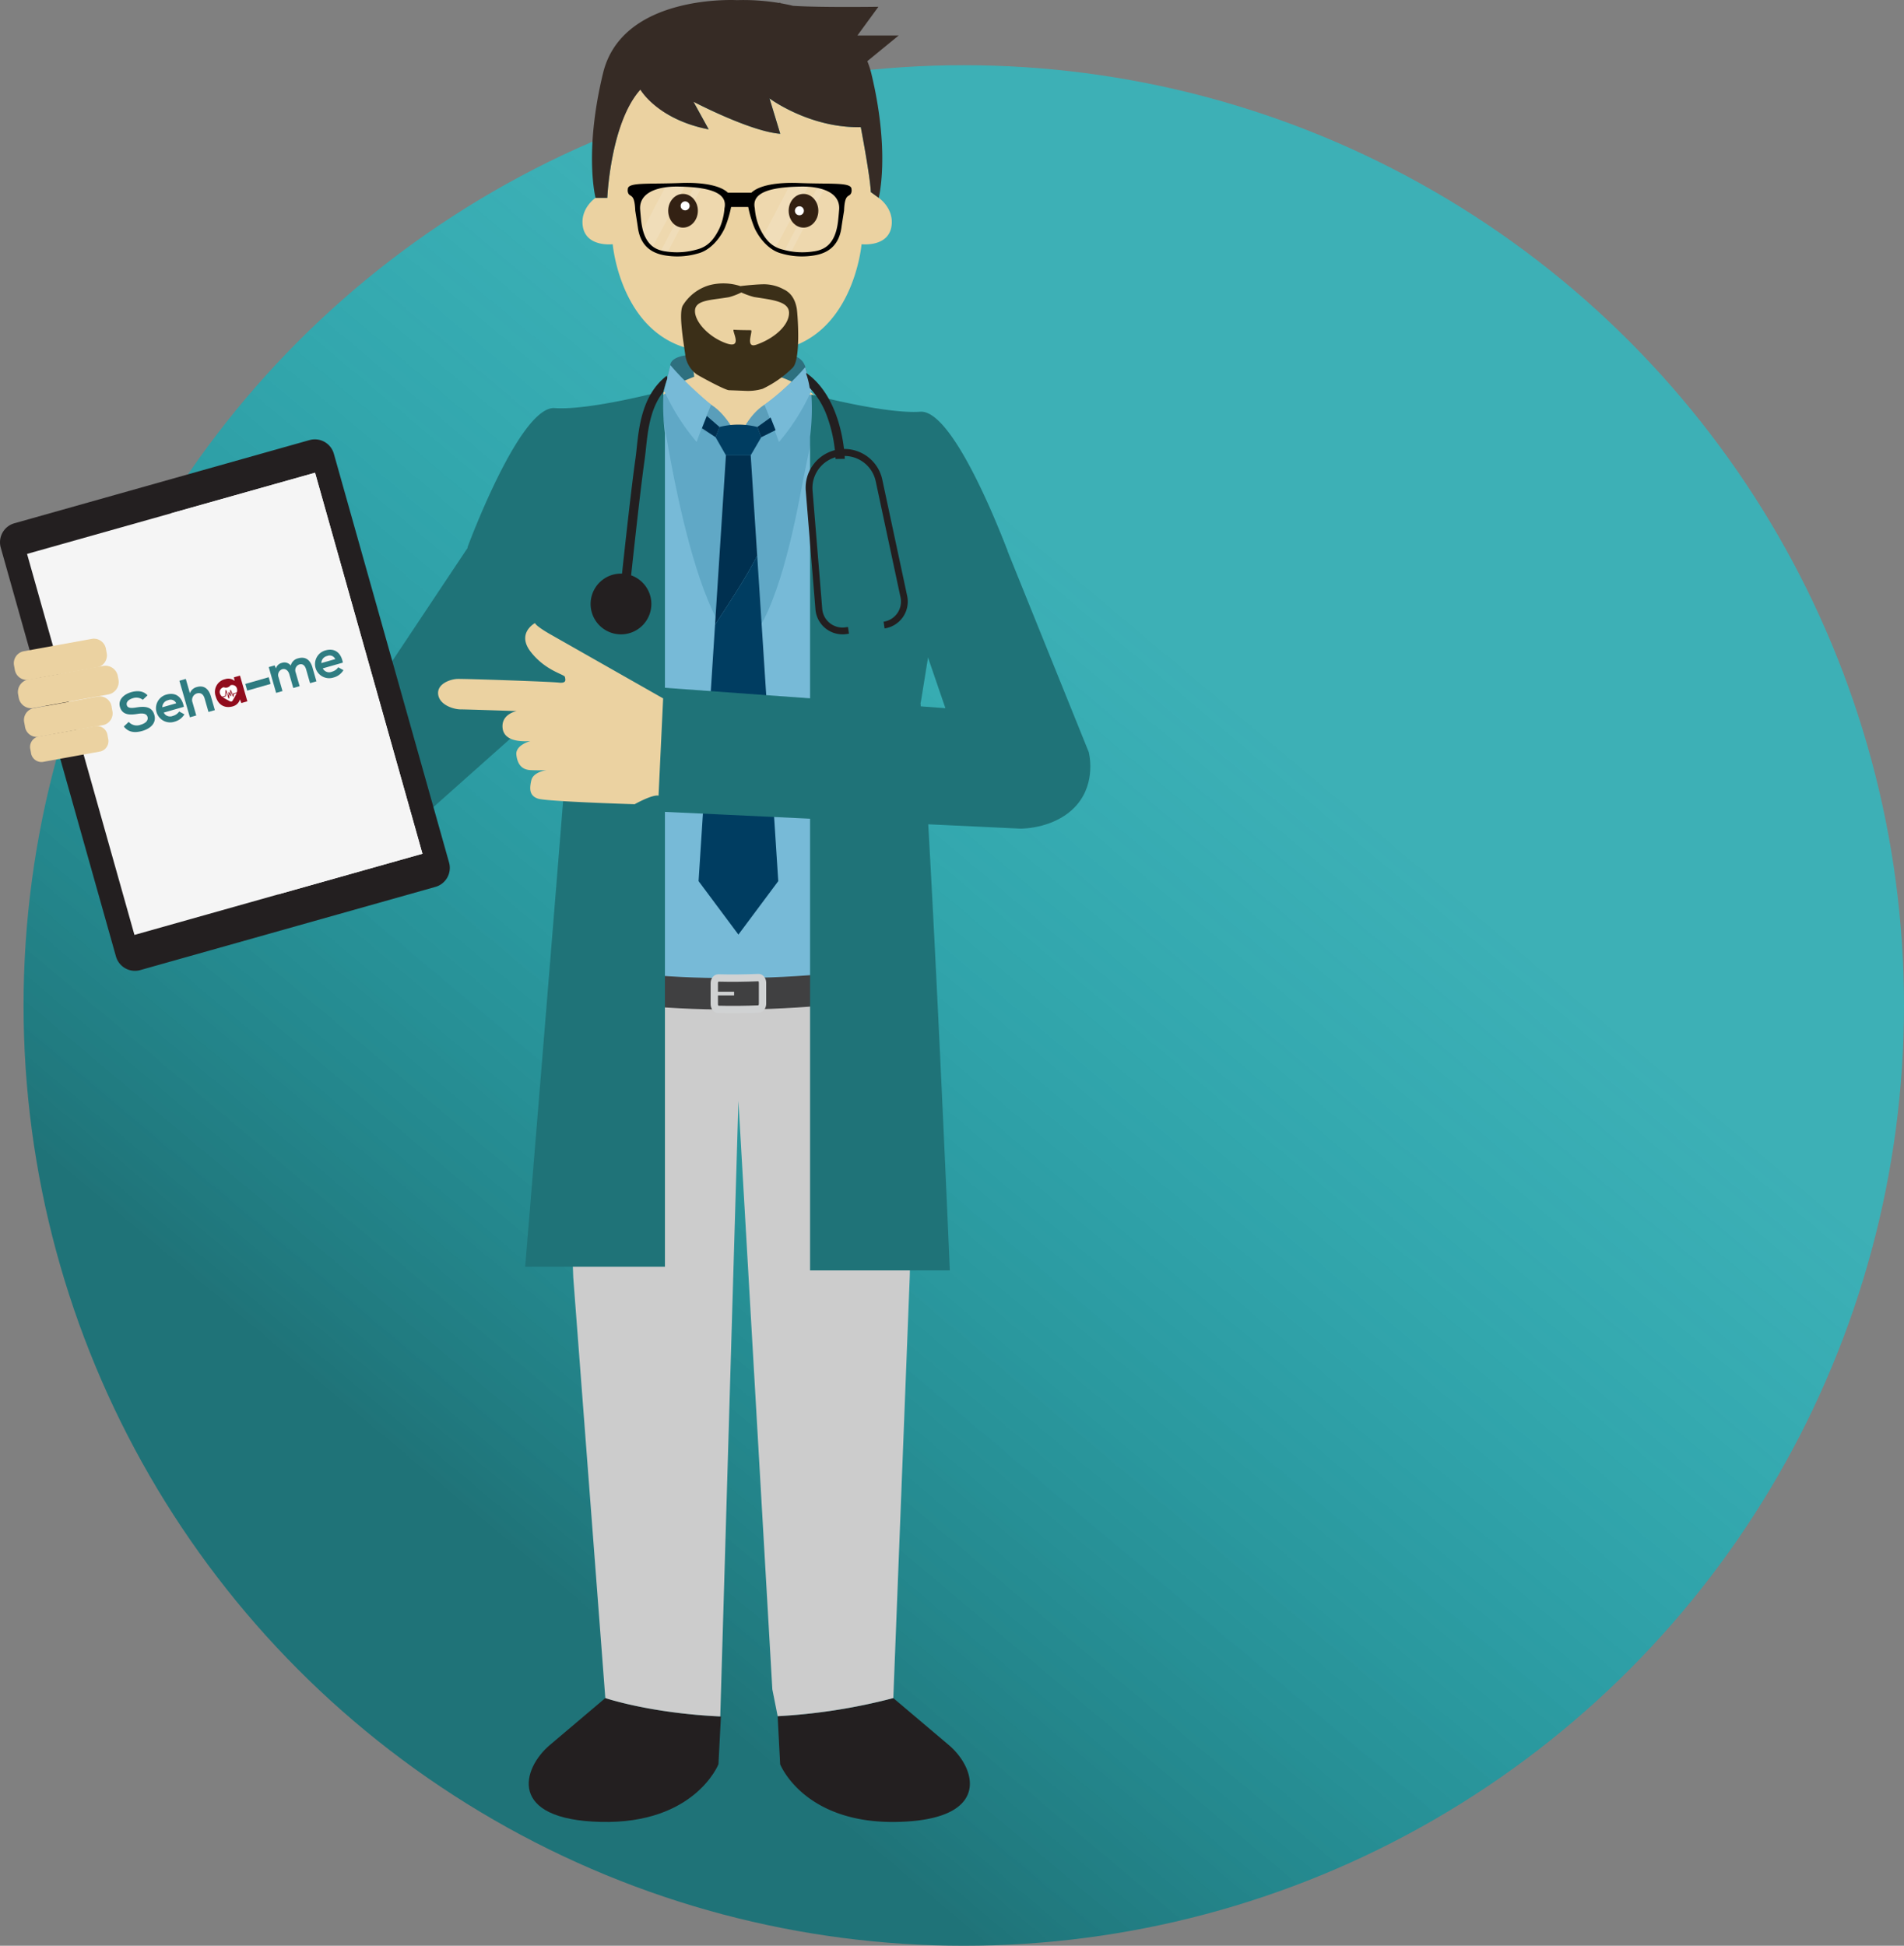 <svg xmlns="http://www.w3.org/2000/svg" xmlns:xlink="http://www.w3.org/1999/xlink"
                    viewBox="0 0 594.354 607.357">
                    <rect x="0" y="0" width="594.354" height="607.357" fill="#808080" stroke="none"/>
                    <defs>
                        <linearGradient id="linear-gradient" x1="0.89" y1="0.536" x2="0.5" y2="1"
                            gradientUnits="objectBoundingBox">
                            <stop offset="0" stop-color="#0ad4df" stop-opacity="0.569" />
                            <stop offset="1" stop-color="#1f7378" />
                        </linearGradient>
                        <linearGradient id="linear-gradient-2" x1="0.5" y1="-0.136" x2="0.5" y2="641.906"
                            gradientUnits="objectBoundingBox">
                            <stop offset="0" stop-color="#fff" />
                            <stop offset="1" stop-color="#c3996b" />
                        </linearGradient>
                        <linearGradient id="linear-gradient-3" x1="0.5" y1="-0.073" x2="0.5" y2="1"
                            xlink:href="#linear-gradient-2" />
                        <linearGradient id="linear-gradient-4" x1="0.498" y1="-274.866" x2="0.498" y2="392.19"
                            xlink:href="#linear-gradient-2" />
                        <linearGradient id="linear-gradient-5" x1="0.5" y1="-1.443" x2="0.5" y2="396.279"
                            xlink:href="#linear-gradient-2" />
                        <linearGradient id="linear-gradient-6" x1="0.501" y1="-10.861" x2="0.501" y2="74.053"
                            xlink:href="#linear-gradient-2" />
                    </defs>
                    <g id="Group_666" data-name="Group 666" transform="translate(-992 -3938.643)">
                        <circle id="Ellipse_138" data-name="Ellipse 138" cx="293.5" cy="293.5" r="293.5"
                            transform="translate(999.354 3959)" fill="url(#linear-gradient)" />
                        <g id="Group_590" data-name="Group 590" transform="translate(-293.646 1871)">
                            <g id="Group_524" data-name="Group 524" transform="translate(1285.646 2067.643)">
                                <g id="Group_130" data-name="Group 130">
                                    <path id="Path_248" data-name="Path 248"
                                        d="M506.446,529.9c-.233,7.1-.3,16.728-.265,27.225.124,32.815,1.248,74.219,1.248,74.219-.078.158-.164.315-.259.471-7.154,11.582-68.879,12.746-75.4.229a4.913,4.913,0,0,1-.305-.7s1.877-60.153,2.124-89.959c.052-5.911.032-10.638-.072-13.452-.389-10.456-2.826-36.754-3.606-52.412-.16-3.406-.252-6.308-.225-8.434.053-3.908,1.578-7.331,3.82-8.579l24.477-13.593,24.72.483,22.235,7.487c2.362.8,4.16,3.98,4.44,7.928.162,2.158.134,5.886-.017,10.59C508.845,487.263,506.959,514.244,506.446,529.9Z"
                                        transform="translate(-242.513 -324.47)" fill="#77bad7" />
                                    <path id="Path_249" data-name="Path 249"
                                        d="M486.2,451.214H476.95l-10.39-.011-16.621-.01h-9.7l.9-3.4,1.027-3.921a1.6,1.6,0,0,1,.021-.635v-.021c.231-1.029,1.511-2.893,7.833-3.045q.753-.011,1.61,0c2.2.044,4.843-.088,7.651-.248,1.733-.111,3.528-.235,5.333-.324,3.1-.181,6.2-.294,9.008-.181.59.032,1.16.061,1.727.111.828.059,1.609.151,2.357.273h.012a14.151,14.151,0,0,1,3.457.945,4.868,4.868,0,0,1,3.1,3.16l1.351,5.146Z"
                                        transform="translate(-232.921 -329.51)" fill="#2e707f" />
                                    <path id="Path_250" data-name="Path 250"
                                        d="M491.226,454.577l-63.388,95.191-87.73-18.647,12.548,35.605,73.582,30.187,72.795-64.782Z"
                                        transform="translate(-323.853 -315.698)" fill="#1f7378" />
                                    <g id="Group_102" data-name="Group 102" transform="translate(0 137.139)">
                                        <path id="Path_251" data-name="Path 251"
                                            d="M467.526,593.359l-92.154,25.973a6.161,6.161,0,0,1-7.581-4.245L331.818,487.448a6.162,6.162,0,0,1,4.247-7.581l92.152-25.973a6.166,6.166,0,0,1,7.583,4.247l35.975,127.637A6.164,6.164,0,0,1,467.526,593.359Z"
                                            transform="translate(-331.589 -453.665)" fill="#231f20" />
                                        <rect id="Rectangle_49" data-name="Rectangle 49" width="93.409" height="123.565"
                                            transform="translate(8.444 35.76) rotate(-15.742)" fill="#f5f5f5" />
                                        <path id="Path_1112" data-name="Path 1112" d="M0,0H46.763V123.564H0Z"
                                            transform="translate(53.343 23.102) rotate(-15.738)" fill="#f5f5f5" />
                                    </g>
                                    <path id="Path_258" data-name="Path 258"
                                        d="M439.893,447.056l.011-.006a1.136,1.136,0,0,0,.351-.057c.042-.006.078-.013.12-.021l-.013-.021c-.582.094-1.149.214-1.725.317C439.055,447.191,439.475,447.121,439.893,447.056Z"
                                        transform="translate(-234.378 -322.623)" fill="#5e9e99" />
                                    <path id="Path_259" data-name="Path 259"
                                        d="M439.495,446.983c.036-.006.074-.013.111-.021-.042.008-.078.015-.12.021Z"
                                        transform="translate(-233.608 -322.613)" fill="#b3ebff" />
                                    <path id="Path_260" data-name="Path 260"
                                        d="M464.907,447.095h.019s.519-.122,1.395-.3C465.365,446.826,464.762,446.925,464.907,447.095Z"
                                        transform="translate(-210.542 -322.766)" fill="#b3ebff" />
                                    <path id="Path_261" data-name="Path 261"
                                        d="M471.977,460.309l-.267-.185c-.078.79-.153,1.591-.248,2.4C471.809,461.124,471.977,460.309,471.977,460.309Z"
                                        transform="translate(-204.57 -310.66)" fill="#adadad" />
                                    <path id="Path_262" data-name="Path 262"
                                        d="M432.939,459.573l2.168-.693a13.8,13.8,0,0,0-2.725-1.1Z"
                                        transform="translate(-240.058 -312.792)" fill="#adadad" />
                                    <path id="Path_263" data-name="Path 263"
                                        d="M454.207,384.43c1.135.031,2.477.1,3.967.221C456.68,384.529,455.342,384.461,454.207,384.43Z"
                                        transform="translate(-220.239 -379.398)" fill="#f2d4bc" />
                                    <path id="Path_264" data-name="Path 264"
                                        d="M454.207,384.43c1.135.031,2.477.1,3.967.221C456.68,384.529,455.342,384.461,454.207,384.43Z"
                                        transform="translate(-220.239 -379.398)" opacity="0.62"
                                        fill="url(#linear-gradient-2)"
                                        style="mix-blend-mode: multiply;isolation: isolate" />
                                    <path id="Path_265" data-name="Path 265"
                                        d="M452.743,384.422c.235-.008.5-.008.809-.008C453.247,384.414,452.978,384.414,452.743,384.422Z"
                                        transform="translate(-221.569 -379.413)" fill="#f2d4bc" />
                                    <path id="Path_266" data-name="Path 266"
                                        d="M452.743,384.422c.235-.008.5-.008.809-.008C453.247,384.414,452.978,384.414,452.743,384.422Z"
                                        transform="translate(-221.569 -379.413)" opacity="0.62"
                                        fill="url(#linear-gradient-3)"
                                        style="mix-blend-mode: multiply;isolation: isolate" />
                                    <path id="Path_267" data-name="Path 267"
                                        d="M475.394,415.577c-.031.132-.05.223-.05.223S475.363,415.72,475.394,415.577Z"
                                        transform="translate(-201.045 -351.114)" fill="#f2d4bc" />
                                    <path id="Path_268" data-name="Path 268"
                                        d="M475.394,415.577c-.031.132-.05.223-.05.223S475.363,415.72,475.394,415.577Z"
                                        transform="translate(-201.045 -351.114)" opacity="0.62"
                                        fill="url(#linear-gradient-4)"
                                        style="mix-blend-mode: multiply;isolation: isolate" />
                                    <path id="Path_269" data-name="Path 269"
                                        d="M461.368,482.675l.395,3.408s-8.386,3.1-10.724,5.864l.013.021c.015.036.078.157.183.363,1.33,2.57,9.56,17.6,23.92,25.467,15.734-8.615,24.12-25.851,24.12-25.851a6.5,6.5,0,0,0-.607-.6.216.216,0,0,0-.032-.027c-.225-.2-.477-.395-.74-.592-3.246-2.379-9.348-4.641-9.348-4.641l.071-.609.479-4.1.456-3.9C511.656,472.3,514,444.717,514,444.717s8.542,1.032,9.376-5.864c.668-5.484-4.017-8.615-4.017-8.615l-2.46-1.784c-.187-4.828-3.137-20.283-3.137-20.283-16.007.344-28.49-8.964-28.49-8.964l3.351,11.035c-9.311-.691-27.089-10-27.089-10l4.747,8.624c-15.994-3.1-21.323-12.414-21.323-12.414-9.329,10.344-10.331,33.789-10.331,33.789h-3.662s-4.684,3.131-4.018,8.615c.838,6.9,9.374,5.864,9.374,5.864s2.345,27.58,24.443,32.749l.3,2.57h0Z"
                                        transform="translate(-245.056 -368.483)" fill="#ebd2a1" />
                                    <path id="Path_270" data-name="Path 270"
                                        d="M460.266,385.048c-.9-.143-1.765-.26-2.606-.359.842.1,1.714.216,2.606.359Z"
                                        transform="translate(-217.104 -379.163)" fill="#f2d4bc" />
                                    <path id="Path_271" data-name="Path 271"
                                        d="M460.266,385.048c-.9-.143-1.765-.26-2.606-.359.842.1,1.714.216,2.606.359Z"
                                        transform="translate(-217.104 -379.163)" opacity="0.62"
                                        fill="url(#linear-gradient-5)"
                                        style="mix-blend-mode: multiply;isolation: isolate" />
                                    <path id="Path_272" data-name="Path 272"
                                        d="M474.131,395.791c-.2-.588-.414-1.149-.653-1.706v.006C473.711,394.646,473.934,395.207,474.131,395.791Z"
                                        transform="translate(-202.739 -370.63)" fill="#f2d4bc" />
                                    <path id="Path_273" data-name="Path 273"
                                        d="M474.131,395.791c-.2-.588-.414-1.149-.653-1.706v.006C473.711,394.646,473.934,395.207,474.131,395.791Z"
                                        transform="translate(-202.739 -370.63)" opacity="0.62"
                                        fill="url(#linear-gradient-6)"
                                        style="mix-blend-mode: multiply;isolation: isolate" />
                                    <path id="Path_274" data-name="Path 274"
                                        d="M524.176,392.87H511.3l6.547-8.964s-18.362.269-26.666-.3q-1.016-.252-2.007-.452h-.01c-.662-.139-1.317-.267-1.962-.374.107-.16-.05-.168-.4-.069h0c-.893-.149-1.765-.267-2.606-.372a.149.149,0,0,0-.059-.008c-.378-.048-.74-.09-1.1-.13-.086-.008-.178-.019-.258-.027-.357-.034-.706-.072-1.046-.1-.053-.008-.1-.008-.16-.015-1.49-.126-2.832-.2-3.967-.231-.036,0-.084,0-.122,0-.267-.012-.515-.015-.754-.019h-.1c-.368-.008-.7-.008-1-.008s-.574,0-.809.008h-.073c-.126,0-.235.008-.332.008-.059,0-.109.006-.158.01l-.21,0c-.044,0-.078,0-.113,0l-.189.01s-35.823-2.07-41.848,22.758-2.345,38.956-2.345,38.956h3.662s1-23.445,10.33-33.789c0,0,5.329,9.312,21.323,12.414l-4.747-8.625s17.778,9.311,27.089,10l-3.351-11.035s12.483,9.308,28.49,8.964c0,0,2.95,15.456,3.137,20.283l2.46,1.784s.019-.1.05-.231a.6.6,0,0,0,.013-.059.229.229,0,0,0,.011-.042c.023-.1.053-.24.082-.393.01-.059.023-.118.036-.185.034-.177.071-.376.113-.6.012-.082.027-.164.04-.252.042-.248.086-.517.132-.822.012-.088.025-.183.036-.282.044-.279.082-.582.12-.908.015-.128.032-.248.048-.382.042-.359.086-.754.12-1.151.01-.141.023-.271.036-.412.042-.448.074-.92.109-1.42.012-.162.023-.321.031-.487.034-.515.055-1.055.076-1.622.008-.177.015-.355.021-.54.015-.59.029-1.2.032-1.845v-.534c.006-.679,0-1.383-.021-2.118,0-.145-.011-.3-.011-.45q-.032-1.1-.088-2.278c-.009-.12-.017-.246-.021-.366-.05-.834-.109-1.7-.181-2.586-.013-.162-.025-.326-.04-.487-.074-.9-.172-1.832-.275-2.782-.025-.195-.046-.389-.067-.59q-.172-1.445-.387-2.967c-.032-.2-.065-.4-.093-.611-.153-1.036-.324-2.1-.519-3.2-.027-.189-.067-.38-.1-.567-.206-1.137-.424-2.294-.676-3.492-.031-.132-.059-.269-.09-.4-.267-1.277-.559-2.566-.88-3.894-.166-.672-.353-1.315-.563-1.941-.2-.6-.42-1.187-.653-1.759v0Z"
                                        transform="translate(-243.643 -381.793)" fill="#362b25" />
                                    <g id="Group_103" data-name="Group 103" transform="translate(4.344 199.338)">
                                        <path id="Path_275" data-name="Path 275"
                                            d="M362.8,490.637a3.821,3.821,0,0,1-2.843,4.581l-21.565,3.921a3.824,3.824,0,0,1-4.268-3.291l-.187-1.032a3.821,3.821,0,0,1,2.841-4.581l21.565-3.919a3.822,3.822,0,0,1,4.268,3.292Z"
                                            transform="translate(-333.865 -486.262)" fill="#ebd2a1" />
                                        <path id="Path_276" data-name="Path 276"
                                            d="M365.906,495.024a3.965,3.965,0,0,1-3.145,4.639l-23.414,4.253a3.964,3.964,0,0,1-4.574-3.232l-.187-1.032a3.963,3.963,0,0,1,3.143-4.639l23.414-4.255a3.963,3.963,0,0,1,4.576,3.236Z"
                                            transform="translate(-333.271 -482.237)" fill="#ebd2a1" />
                                        <path id="Path_277" data-name="Path 277"
                                            d="M363.05,500.1a3.748,3.748,0,0,1-2.664,4.549l-20.5,3.725a3.747,3.747,0,0,1-4.093-3.32l-.189-1.03a3.752,3.752,0,0,1,2.664-4.551l20.5-3.725a3.748,3.748,0,0,1,4.095,3.32Z"
                                            transform="translate(-332.353 -477.695)" fill="#ebd2a1" />
                                        <path id="Path_278" data-name="Path 278"
                                            d="M360.85,504.464A3.321,3.321,0,0,1,358.5,508.5l-18.119,3.293a3.321,3.321,0,0,1-3.618-2.95l-.168-.914a3.319,3.319,0,0,1,2.353-4.034l18.117-3.3a3.324,3.324,0,0,1,3.622,2.948Z"
                                            transform="translate(-331.45 -473.284)" fill="#ebd2a1" />
                                    </g>
                                    <path id="Path_279" data-name="Path 279" d="M466.2,446.789"
                                        transform="translate(-209.351 -322.77)" fill="#60a8c6" />
                                    <path id="Path_280" data-name="Path 280"
                                        d="M486.6,446.9c-.067-.01-.139-.025-.2-.031.178.124.332.252.494.382l-.553-.422-1.393.04-4.03,1.765-5.465,5.3-7.2,4.228-4.587,2.3-5.014-3.429h-4l-11.5-11.3c-1.9.2-3.591,2.336-3.591,2.336l.219.618c.412,2.923,2.265,15.652,5.381,30.018,4.289,19.783,10.974,42.64,19.581,47.2,8.67-4.593,14.83-27.78,18.61-47.66,2.942-15.511,5.871-27.5,5.991-28.612l-1.395-1.584-.025-.019"
                                        transform="translate(-233.551 -323.724)" fill="#60a8c6" />
                                    <g id="Group_104" data-name="Group 104" transform="translate(207.321 113.973)">
                                        <path id="Path_281" data-name="Path 281"
                                            d="M440.242,449.189l1.923-7.321s7.188,8.165,12.733,11.683,8.52,10.912,8.52,10.912C460.042,464.571,450.987,464.761,440.242,449.189Z"
                                            transform="translate(-440.242 -441.212)" fill="#5a9eba" />
                                        <path id="Path_282" data-name="Path 282"
                                            d="M475.172,449.2a.027.027,0,0,1-.01.017c-3.971,6.22-7.991,9.943-11.519,12.16-6.434,4.018-11.252,3.072-11.252,3.072a.024.024,0,0,1,.01-.017c.011-.033.042-.105.084-.214.479-1.269,3.074-7.51,8.029-10.655,0,0,.03-.021.1-.059a43.582,43.582,0,0,0,5.432-4.3c.845-.778,1.67-1.563,2.446-2.316l.172-.174c.443-.445.868-.866,1.261-1.269.113-.111.212-.223.313-.322,1.389-1.443,2.431-2.58,2.832-3.036.071-.071.122-.132.179-.2l1.351,5.15Z"
                                            transform="translate(-429.21 -441.197)" fill="#5a9eba" />
                                        <path id="Path_283" data-name="Path 283"
                                            d="M454.9,453.862s-1.269,3.066-2.54,6.35c0,0-.01,0,0,.011-.17.422-.343.845-.5,1.271-.555,1.443-1.078,2.858-1.469,4.009a67.364,67.364,0,0,1-10.132-15.975.032.032,0,0,1-.01-.021l.828-3.385,1.116-4.578v-.021c.9,1.08,1.864,2.145,2.862,3.186.17.179.334.363.506.536,1.5,1.549,3.015,3.011,4.385,4.261,2.631,2.439,4.707,4.144,4.938,4.333Z"
                                            transform="translate(-440.242 -441.524)" fill="#77bad7" />
                                        <path id="Path_284" data-name="Path 284"
                                            d="M471.306,449.2a.027.027,0,0,1-.01.017,67.186,67.186,0,0,1-10.121,15.988c-.372-1.1-.88-2.439-1.4-3.828-.151-.393-.315-.8-.464-1.189-.05-.145-.114-.273-.155-.416-1.278-3.236-2.511-6.209-2.511-6.209s.03-.021.1-.059c.45-.345,2.639-1.975,5.308-4.3.83-.716,1.694-1.5,2.57-2.316l.172-.174c.426-.4.859-.817,1.28-1.248.111-.1.223-.214.332-.324.967-.979,1.918-2.005,2.794-3.055.071-.071.122-.132.179-.2l1.351,5.15Z"
                                            transform="translate(-425.344 -441.197)" fill="#77bad7" />
                                    </g>
                                    <g id="Group_105" data-name="Group 105" transform="translate(218.066 129.842)">
                                        <path id="Path_285" data-name="Path 285"
                                            d="M461.689,451.989a24.212,24.212,0,0,0-11.817,0l-1.214,3.208,3.225,5.642h7.732l3.29-5.642Z"
                                            transform="translate(-443.343 -448.554)" fill="#003d61" />
                                        <path id="Path_286" data-name="Path 286"
                                            d="M451.894,453.275l-3.961-3.434-1.5,3.814,4.249,2.829Z"
                                            transform="translate(-445.365 -449.841)" fill="#003050" />
                                        <path id="Path_287" data-name="Path 287"
                                            d="M455.488,453.047l4.14-2.955,1.552,3.941-4.478,2.223"
                                            transform="translate(-437.141 -449.613)" fill="#003050" />
                                        <path id="Path_288" data-name="Path 288"
                                            d="M459.7,456.279h-7.732l-3.4,52.86c4.555-7.018,9.3-14.038,13.154-21.531Z"
                                            transform="translate(-443.425 -443.994)" fill="#003050" />
                                        <path id="Path_289" data-name="Path 289"
                                            d="M464.172,472.7c-3.85,7.493-8.6,14.513-13.154,21.531l-5.144,80.05,12.437,16.686,12.439-16.686Z"
                                            transform="translate(-445.873 -429.084)" fill="#003d61" />
                                    </g>
                                    <g id="Group_108" data-name="Group 108" transform="translate(165.05 296.996)">
                                        <g id="Group_106" data-name="Group 106" transform="translate(0 13.139)">
                                            <path id="Path_290" data-name="Path 290"
                                                d="M512.236,674.24l-17.327-14.662a180.49,180.49,0,0,1-36.1,5.654l.779,15s7.327,18.663,36.649,18S520.9,681.567,512.236,674.24Z"
                                                transform="translate(-381.106 -439.671)" fill="#231f20" />
                                            <path id="Path_291" data-name="Path 291"
                                                d="M424.667,674.24c-8.663,7.327-13.33,23.321,15.99,23.992s36.653-18,36.653-18l.773-14.914c-.069,0-.137-.012-.208-.012-21.966-1.005-35.882-5.732-35.882-5.732S433.328,666.907,424.667,674.24Z"
                                                transform="translate(-418.088 -439.671)" fill="#231f20" />
                                            <path id="Path_292" data-name="Path 292"
                                                d="M427.013,632.888l10.012,131.348s13.916,4.726,35.882,5.732l5.667-192.153,10.588,183.693,1.666,8.382a180.5,180.5,0,0,0,36.1-5.654l5.121-131.348,2.316-88.559h-110.8l3.454,88.559"
                                                transform="translate(-413.12 -544.329)" fill="#ccc" />
                                        </g>
                                        <g id="Group_107" data-name="Group 107" transform="translate(9.861)">
                                            <path id="Path_293" data-name="Path 293"
                                                d="M534.443,546.835c-3.679,4.782-23.512,7.7-45.453,8.51-6.705.246-13.6.292-20.279.135-22.372-.506-42.488-3.3-45.455-8.645,0,0,.179-3.509.446-9.182,4.156,4.932,23.54,7.529,45.008,8.024,6.692.153,13.586.094,20.279-.143,21.273-.788,40.574-3.566,45.073-8.09C534.288,543.261,534.443,546.835,534.443,546.835Z"
                                                transform="translate(-423.256 -537.443)" fill="#404041" />
                                            <path id="Path_294" data-name="Path 294"
                                                d="M463.5,543.356v6.51c0,.893-.523,1.628-1.185,1.654-4.2.183-8.482.221-12.672.115-.668-.017-1.2-.754-1.2-1.654v-6.5c0-.922.559-1.658,1.242-1.645,4.158.1,8.4.052,12.559-.118C462.937,541.683,463.5,542.427,463.5,543.356Z"
                                                transform="translate(-400.382 -533.566)" fill="none" stroke="#d0d2d3"
                                                stroke-miterlimit="10" stroke-width="2.298" />
                                            <line id="Line_2" data-name="Line 2" x2="6.182"
                                                transform="translate(48.064 13.139)" fill="none" stroke="#d0d2d3"
                                                stroke-miterlimit="10" stroke-width="1.149" />
                                        </g>
                                    </g>
                                    <path id="Path_295" data-name="Path 295"
                                        d="M500.938,528.439c6.732-2.32,25.544,3.648,33.634,3.816a.192.192,0,0,0-.042-.021c-.008-.025-.057-.38-.149-.971a222.168,222.168,0,0,0-9.05-35.895l.427-.183S509.45,450.932,498.516,451.7s-33.991-5.371-33.991-5.371a69.367,69.367,0,0,1-.41,13.181V719.736H507.74s-5.511-129.716-9.147-176.8c0-.038,0,.031,0,0-.246-3.179.265,2.442,0,0h0Z"
                                        transform="translate(-211.242 -323.185)" fill="#1f7378" />
                                    <path id="Path_296" data-name="Path 296"
                                        d="M433.366,538.664c-6.732-2.316-21.831-7.173-29.921-7l.042-.023c.008-.029.057-.38.147-.973a222.114,222.114,0,0,1,9.052-35.9l-.424-.179s16.3-44.256,27.238-43.482,33.991-5.371,33.991-5.371a68.939,68.939,0,0,0,.41,13.183V719.14H430.275s10.361-125.7,14-172.784c0-.038,0,.027,0,0,.244-3.179-8.144-.582-7.88-3.024l-.029.008Z"
                                        transform="translate(-266.336 -323.724)" fill="#1f7378" />
                                    <g id="Group_109" data-name="Group 109" transform="translate(136.749 151.861)">
                                        <path id="Path_297" data-name="Path 297"
                                            d="M505.243,461.382H530s8.928-.4,16.232,14.813l27.492,68.07s2.511,9.285-3.729,16.513-16.662,7.457-17.879,7.381S439.2,562.831,439.2,562.831l1.826-38.652,87.958,6.392Z"
                                            transform="translate(-370.616 -461.38)" fill="#1f7378" />
                                        <path id="Path_298" data-name="Path 298"
                                            d="M427.788,511.192s-4.717.838-4.412,5.1,5.554,4.492,8.674,4.261c0,0-4.732,1.217-4.347,4.337s1.834,4.566,4.347,4.721a49.626,49.626,0,0,0,5.1,0s-4.184.531-4.793,3.192-.609,4.793,2.053,5.707,30.209,1.752,30.209,1.752,5.564-3.129,7.459-2.668l1.435-30.364L438.163,487.15s-4.135-2.322-4.667-3.425c0,0-5.9,3.16-1.255,9.052s10.462,6.926,10.615,7.762.607,2.055-1.979,1.752-29.368-1.219-31.575-1.143-6.467,1.521-6.011,4.868,4.944,4.644,7,4.644S427.788,511.192,427.788,511.192Z"
                                            transform="translate(-403.256 -441.089)" fill="#ebd2a1" />
                                    </g>
                                    <g id="Group_129" data-name="Group 129" transform="translate(195.946 57.084)">
                                        <g id="Group_111" data-name="Group 111" transform="translate(16.661 31.36)">
                                            <g id="Group_110" data-name="Group 110">
                                                <path id="Path_299" data-name="Path 299"
                                                    d="M479.117,435.957c-.567-3.12-2.017-4.988-4.118-5.961a12.931,12.931,0,0,0-6.52-1.559c-3.276.093-6.949.572-6.949.572a17.219,17.219,0,0,0-9.521-.328,14.457,14.457,0,0,0-8.489,6.423c-1.374,2.641.431,12.332.851,15.744a8.922,8.922,0,0,0,3.526,5.713c.8.515,8.743,4.891,10.09,4.944,1.681.057,3.364.126,5.041.195a15.986,15.986,0,0,0,5.451-.641,33.949,33.949,0,0,0,9.372-6.57C480.512,451.811,479.361,437.308,479.117,435.957Zm-14.326,6.808c-.695,0-4.572-.042-5.247-.145-1.074-.156,3.261,6.379-2.708,4.143-5.381-2.015-9.489-6.652-9.489-9.953,0-3.519,4.887-3.377,10.626-4.352a20.729,20.729,0,0,0,3.841-1.465,25.385,25.385,0,0,0,3.994,1.421c5.879.922,10.9,1.383,10.9,4.963,0,3.837-4.526,7.953-10.214,9.924C462.8,448.577,465.638,442.765,464.791,442.765Z"
                                                    transform="translate(-443.012 -428.145)" fill="#3b2f18" />
                                            </g>
                                        </g>
                                        <g id="Group_128" data-name="Group 128">
                                            <g id="Group_121" data-name="Group 121">
                                                <g id="Group_112" data-name="Group 112"
                                                    transform="translate(2.978 0.692)" opacity="0.14">
                                                    <path id="Path_300" data-name="Path 300"
                                                        d="M436.234,417.749c-1.479,4.9,1,16.73,11.054,16.03,8.817-.622,13.42-3.568,15.122-8.405,4.478-12.729-1.112-12.315-9.378-13.078C444.229,411.473,437.715,412.843,436.234,417.749Z"
                                                        transform="translate(-435.841 -412.072)" fill="#fff" />
                                                </g>
                                                <g id="Group_113" data-name="Group 113"
                                                    transform="translate(38.947 0.761)" opacity="0.14">
                                                    <path id="Path_301" data-name="Path 301"
                                                        d="M482.453,417.782c1.483,4.911-.992,16.734-11.056,16.032-8.817-.62-13.42-3.568-15.12-8.4-4.478-12.735,1.118-12.323,9.382-13.088C474.456,411.514,480.974,412.88,482.453,417.782Z"
                                                        transform="translate(-454.692 -412.109)" fill="#fff" />
                                                </g>
                                                <g id="Group_116" data-name="Group 116"
                                                    transform="translate(4.315 0.774)">
                                                    <g id="Group_114" data-name="Group 114" opacity="0.14">
                                                        <path id="Path_302" data-name="Path 302"
                                                            d="M439.732,431.778l-3.19-5.1,7.733-14.564,5.881.207Z"
                                                            transform="translate(-436.542 -412.115)" fill="#fff" />
                                                    </g>
                                                    <g id="Group_115" data-name="Group 115"
                                                        transform="translate(5.914 0.276)" opacity="0.14">
                                                        <path id="Path_303" data-name="Path 303"
                                                            d="M441.88,432.8l-2.238-.1,10.635-20.439,2.245.285Z"
                                                            transform="translate(-439.642 -412.26)" fill="#fff" />
                                                    </g>
                                                </g>
                                                <g id="Group_119" data-name="Group 119"
                                                    transform="translate(42.142 0.843)">
                                                    <g id="Group_117" data-name="Group 117" opacity="0.14">
                                                        <path id="Path_304" data-name="Path 304"
                                                            d="M460.217,431.806l-3.851-3.635,8.4-16.02,5.877.207Z"
                                                            transform="translate(-456.366 -412.151)" fill="#fff" />
                                                    </g>
                                                    <g id="Group_118" data-name="Group 118"
                                                        transform="translate(6.584 0.276)" opacity="0.14">
                                                        <path id="Path_305" data-name="Path 305"
                                                            d="M462.053,432.838l-2.236-.1L470.449,412.3l2.24.276Z"
                                                            transform="translate(-459.817 -412.296)" fill="#fff" />
                                                    </g>
                                                </g>
                                                <g id="Group_120" data-name="Group 120">
                                                    <path id="Path_306" data-name="Path 306"
                                                        d="M504.137,413.668c0-2.219-6.161-1.515-16.354-1.914-7.037-.28-12.55.759-14.9,3.028h-7.318c-2.353-2.269-7.865-3.309-14.895-3.028-10.2.4-16.356-.305-16.356,1.914a2.207,2.207,0,0,0,.2,1.41c.695,1.149,1.92,0,2.122,5.32,0,0,.633,3.881.809,5.184.908,6.76,5.5,8.426,9.283,8.882a22.864,22.864,0,0,0,9.392-.7c3.7-.895,6.724-4.343,8.378-7.776a35.249,35.249,0,0,0,2.061-6.764H471.9a34.534,34.534,0,0,0,2.055,6.764c1.652,3.433,4.679,6.881,8.377,7.776a22.854,22.854,0,0,0,9.39.7c3.784-.456,8.378-2.122,9.289-8.882.176-1.3.807-5.184.807-5.184.206-5.32,1.435-4.171,2.12-5.32A2.19,2.19,0,0,0,504.137,413.668Zm-39.645,5.951a18.925,18.925,0,0,1-1.517,6.167c-1.647,3.429-3.566,5.871-7.262,6.762a22.5,22.5,0,0,1-9.289.6c-3.778-.45-6.97-2.316-7.873-9.081-.178-1.3-.407-4.242-.407-4.242-.2-5.3,5.852-7.06,11.91-6.961C460.152,413.027,465.506,414.882,464.492,419.62Zm35.809.206s-.229,2.94-.41,4.242c-.906,6.764-4.089,8.63-7.873,9.081a22.484,22.484,0,0,1-9.285-.6c-3.706-.891-5.623-3.333-7.27-6.762a19.094,19.094,0,0,1-1.513-6.167c-1.011-4.738,4.343-6.593,14.435-6.755C494.446,412.766,500.5,414.525,500.3,419.826Z"
                                                        transform="translate(-434.28 -411.71)" />
                                                </g>
                                            </g>
                                            <g id="Group_125" data-name="Group 125" transform="translate(12.637 3.439)">
                                                <g id="Group_124" data-name="Group 124">
                                                    <g id="Group_122" data-name="Group 122">
                                                        <path id="Path_307" data-name="Path 307"
                                                            d="M445.534,413.512c2.553,0,4.633,2.362,4.633,5.264s-2.08,5.268-4.633,5.268-4.631-2.36-4.631-5.268S442.973,413.512,445.534,413.512Z"
                                                            transform="translate(-440.903 -413.512)" fill="#332113" />
                                                    </g>
                                                    <g id="Group_123" data-name="Group 123"
                                                        transform="translate(37.611)">
                                                        <path id="Path_308" data-name="Path 308"
                                                            d="M465.245,413.512c2.559,0,4.631,2.362,4.631,5.264s-2.072,5.268-4.631,5.268-4.631-2.36-4.631-5.268S462.688,413.512,465.245,413.512Z"
                                                            transform="translate(-460.614 -413.512)" fill="#332113" />
                                                    </g>
                                                </g>
                                            </g>
                                            <g id="Group_126" data-name="Group 126" transform="translate(16.574 5.779)">
                                                <path id="Path_309" data-name="Path 309"
                                                    d="M444.322,417.541a1.4,1.4,0,0,0,0-2.8,1.4,1.4,0,0,0,0,2.8Z"
                                                    transform="translate(-442.967 -414.738)" fill="#fff" />
                                            </g>
                                            <g id="Group_127" data-name="Group 127" transform="translate(52.241 7.305)">
                                                <path id="Path_310" data-name="Path 310"
                                                    d="M463.014,418.341a1.4,1.4,0,0,0,0-2.8,1.4,1.4,0,0,0,0,2.8Z"
                                                    transform="translate(-461.659 -415.538)" fill="#fff" />
                                            </g>
                                        </g>
                                    </g>
                                </g>
                                <g id="Group_131" data-name="Group 131" transform="translate(184.363 116.417)">
                                    <path id="Path_312" data-name="Path 312"
                                        d="M488.029,511.226l-.311-2.1A6.356,6.356,0,0,0,493,501.513l-7.724-36.12a9.985,9.985,0,0,0-19.728,2.908l3.011,36.813a6.352,6.352,0,0,0,7.255,5.764l.782-.116.309,2.1-.782.12a8.481,8.481,0,0,1-9.678-7.693l-3.009-36.817a12.1,12.1,0,0,1,23.912-3.52l7.726,36.12a8.477,8.477,0,0,1-7.05,10.155"
                                        transform="translate(-396.255 -431.48)" fill="#231f20" />
                                    <path id="Path_313" data-name="Path 313"
                                        d="M463.487,442.805c0,.032.008.063.011.1,0,.124.008.248.015.376.034.084.082.162.113.248a23.212,23.212,0,0,1,.935,3.933,25.371,25.371,0,0,1,5.413,8.844,44.4,44.4,0,0,1,2.662,13.347l2.885-.04C475.518,469.381,475.073,450.936,463.487,442.805Z"
                                        transform="translate(-396.175 -442.805)" fill="#231f20" />
                                    <path id="Path_314" data-name="Path 314"
                                        d="M446.489,447.917a37.233,37.233,0,0,1,1.13-3.751c0-.1.01-.2.017-.3a4.947,4.947,0,0,1-.166-.6c-7.6,5.82-8.663,15.757-9.371,22.468-.126,1.189-.242,2.3-.384,3.293-1.6,11.189-4.507,38.815-4.536,39.089l2.864.305c.032-.277,2.933-27.851,4.524-38.99.145-1.023.269-2.166.4-3.394.6-5.719,1.364-12.685,5.446-17.747C446.432,448.159,446.459,448.039,446.489,447.917Z"
                                        transform="translate(-423.697 -442.395)" fill="#231f20" />
                                    <path id="Path_315" data-name="Path 315"
                                        d="M447.175,485.106a9.482,9.482,0,1,1-9.483-9.479,9.482,9.482,0,0,1,9.483,9.479"
                                        transform="translate(-428.21 -412.999)" fill="#231f20" />
                                    <path id="Path_316" data-name="Path 316"
                                        d="M442.815,483.7a6.529,6.529,0,1,1-6.528-6.528,6.528,6.528,0,0,1,6.528,6.528"
                                        transform="translate(-426.804 -411.595)" fill="#231f20" />
                                </g>
                            </g>
                            <g id="Group_51" data-name="Group 51" transform="translate(1053.069 2022.678) rotate(-16)">
                                <path id="Path_1" data-name="Path 1"
                                    d="M208.826,327.709a3.4,3.4,0,0,0-2.815-1.323c-1.662,0-2.459.7-2.459,1.577,0,1.034,1.221,1.323,2.646,1.492,2.476.305,4.782.95,4.782,3.782,0,2.646-2.34,3.782-4.986,3.782-2.425,0-4.29-.746-5.172-2.917l1.865-.967a3.384,3.384,0,0,0,3.341,1.882c1.407,0,2.73-.492,2.73-1.781,0-1.119-1.17-1.577-2.747-1.747-2.425-.288-4.664-.933-4.664-3.6,0-2.442,2.408-3.443,4.6-3.46,1.848,0,3.765.526,4.664,2.357Z"
                                    transform="translate(-15 1.875)" fill="#2e7b80" />
                                <path id="Path_2" data-name="Path 2"
                                    d="M315.669,364.287a2.225,2.225,0,0,0,2.493,1.781,3.45,3.45,0,0,0,2.239-.78l1.323,1.306a5.135,5.135,0,0,1-3.6,1.357,4.419,4.419,0,1,1-.153-8.835c2.8,0,4.545,1.73,4.223,5.172Zm4.545-1.713a1.915,1.915,0,0,0-2.171-1.628,2.252,2.252,0,0,0-2.34,1.628Z"
                                    transform="translate(-116.673 -29.057)" fill="#2f7c81" />
                                <path id="Path_3" data-name="Path 3"
                                    d="M411.133,328.289v4.647a3.087,3.087,0,0,1,2.612-1.255c2.374,0,3.426,1.611,3.426,4.07v4.409H415.1v-4.392c0-1.526-.8-2.171-1.9-2.171a2.143,2.143,0,0,0-2.069,2.289v4.274h-2.069V328.289Z"
                                    transform="translate(-202.623 -1.266)" fill="#2f7c81" />
                                <path id="Path_5" data-name="Path 5"
                                    d="M606.01,368.591v-4.477c0-1.1-.577-2.1-1.713-2.1a1.908,1.908,0,0,0-1.781,2.1v4.477h-2.069v-8.378h1.916l.153,1.018a2.423,2.423,0,0,1,2.2-1.153,2.505,2.505,0,0,1,2.476,1.56,3.027,3.027,0,0,1,2.8-1.526c2.374,0,3.544,1.458,3.544,3.968v4.511h-2.069V364.08c0-1.1-.458-2.035-1.577-2.035a1.9,1.9,0,0,0-1.815,2.069v4.477Z"
                                    transform="translate(-366.032 -29.596)" fill="#2f7d82" />
                                <path id="Path_6" data-name="Path 6"
                                    d="M742.912,364.287a2.225,2.225,0,0,0,2.493,1.781,3.45,3.45,0,0,0,2.239-.78l1.323,1.306a5.136,5.136,0,0,1-3.6,1.357,4.419,4.419,0,1,1-.153-8.835c2.8,0,4.545,1.73,4.223,5.172Zm4.545-1.713a1.915,1.915,0,0,0-2.171-1.628,2.252,2.252,0,0,0-2.34,1.628Z"
                                    transform="translate(-492.39 -28.633)" fill="#2f7d82" />
                                <g id="Group_256" data-name="Group 256" transform="translate(215.987 330.482)">
                                    <g id="Group_255" data-name="Group 255" transform="translate(0 0)">
                                        <path id="Path_4" data-name="Path 4"
                                            d="M505.1,359.8h1.984v8.361h-1.95l-.1-1.221a3.177,3.177,0,0,1-2.713,1.475c-2.476.017-4.307-1.509-4.307-4.443a4.071,4.071,0,0,1,4.358-4.375,3.069,3.069,0,0,1,2.662,1.357Zm-5.02,4.172a2.4,2.4,0,0,0,2.476,2.544c3.256,0,3.256-5.07,0-5.07A2.381,2.381,0,0,0,500.082,363.97Z"
                                            transform="translate(-498.013 -359.595)" fill="#910c1d" />
                                        <circle id="Ellipse_1" data-name="Ellipse 1" cx="2.969" cy="2.969" r="2.969"
                                            transform="translate(1.697 1.406)" fill="#910c1d" />
                                    </g>
                                    <g id="Layer_2" data-name="Layer 2" transform="translate(1.531 2.3)">
                                        <g id="Group_1" data-name="Group 1">
                                            <path id="Path_7" data-name="Path 7"
                                                d="M514.444,382.453a.109.109,0,0,1,.21.027l.173,2.026.325-1.17a.108.108,0,0,1,.21,0l.181.784.309-1.3a.109.109,0,0,1,.213.01l.23,1.643.1-.334a.109.109,0,0,1,.1-.076h1.161a2,2,0,0,0,.332-.758,1.678,1.678,0,0,0-.257-1.333,1.657,1.657,0,0,0-1.218-.6,1.5,1.5,0,0,0-.151-.008,1.724,1.724,0,0,1-2.2,0,1.5,1.5,0,0,0-.152.008,1.657,1.657,0,0,0-1.218.6,1.679,1.679,0,0,0-.257,1.333,2.02,2.02,0,0,0,.34.77h.974Z"
                                                transform="translate(-512.511 -381.373)" fill="#fff" />
                                            <path id="Path_8" data-name="Path 8"
                                                d="M520.845,398.742l0,.009a.108.108,0,0,1-.1.067h-.009a.108.108,0,0,1-.1-.093l-.218-1.554-.283,1.188,0,.009a.109.109,0,0,1-.1.074h-.011a.109.109,0,0,1-.095-.083l-.189-.819-.372,1.34,0,.009a.108.108,0,0,1-.1.071h-.01a.108.108,0,0,1-.1-.1l-.168-1.964-.014-.168-.443,1.233-.005.012a.109.109,0,0,1-.08.059h-.911a12.1,12.1,0,0,0,1.289,1.343s.369.371.48.466a.6.6,0,0,0,.92,0c.111-.1.48-.466.48-.466a11.979,11.979,0,0,0,1.3-1.355h-.926Z"
                                                transform="translate(-516.997 -395.105)" fill="#fff" />
                                        </g>
                                    </g>
                                </g>
                                <rect id="Rectangle_51" data-name="Rectangle 51" width="7.599" height="2.171"
                                    transform="translate(225.938 333.653)" fill="#2e7b80" />
                            </g>
                        </g>
                    </g>
                </svg>